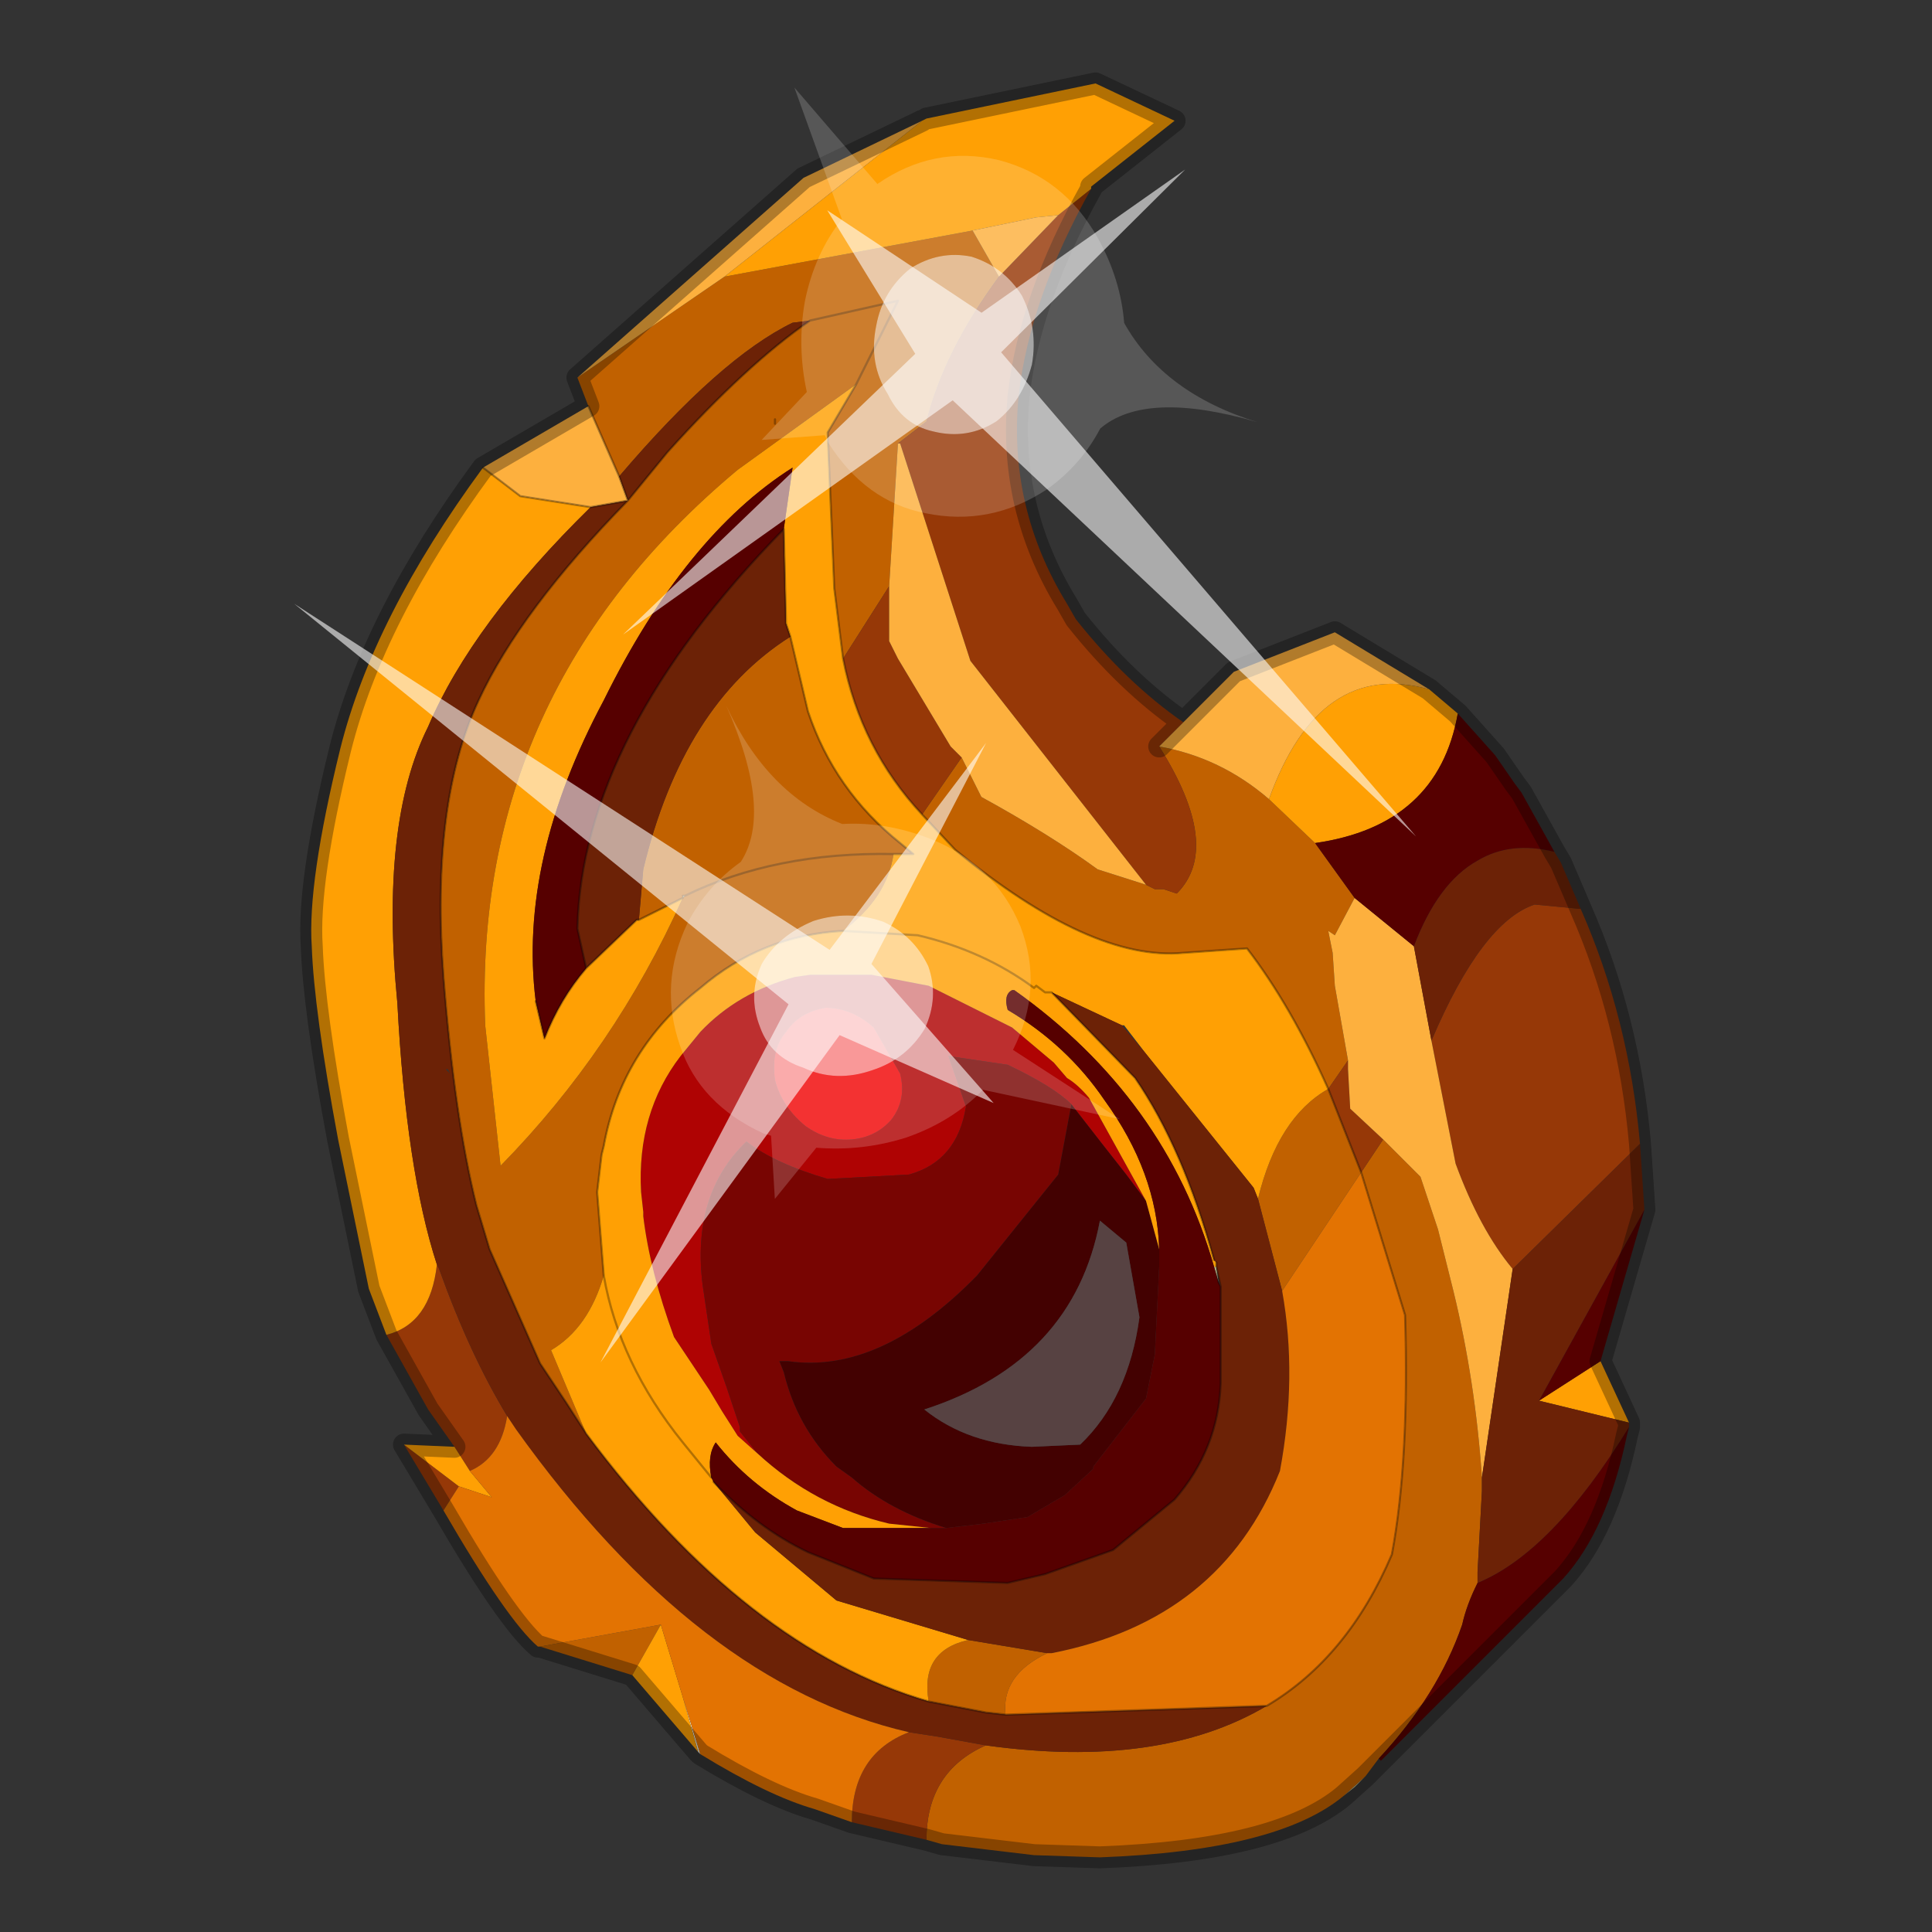 <?xml version="1.0" encoding="UTF-8" standalone="no"?>
<svg xmlns:xlink="http://www.w3.org/1999/xlink" height="440.0px" width="440.0px" xmlns="http://www.w3.org/2000/svg">
  <rect width="100%" height="100%" fill="#333333" stroke="none"/>
  <g transform="matrix(10.0, 0.0, 0.0, 10.0, 0.0, 0.0)">
    <use height="44.0" transform="matrix(1.0, 0.0, 0.0, 1.0, 0.0, 0.0)" width="44.0" xlink:href="#shape0"/>
    <use height="20.95" transform="matrix(0.086, 0.733, 0.819, -0.108, 6.7, 13.75)" width="24.45" xlink:href="#sprite0"/>
    <use height="20.95" transform="matrix(-0.738, 0.013, -0.003, -0.826, 32.25, 19.05)" width="24.45" xlink:href="#sprite0"/>
  </g>
  <defs>
    <g id="shape0" transform="matrix(1.0, 0.0, 0.0, 1.0, 0.0, 0.0)">
      <path d="M44.0 44.0 L0.0 44.0 0.0 0.0 44.0 0.0 44.0 44.0" fill="#43adca" fill-opacity="0.0" fill-rule="evenodd" stroke="none"/>
      <path d="M20.45 10.1 L20.5 10.1 20.45 10.1" fill="#e2e1c7" fill-rule="evenodd" stroke="none"/>
      <path d="M33.65 36.0 L33.65 36.05 33.65 36.0" fill="#696949" fill-rule="evenodd" stroke="none"/>
      <path d="M31.1 40.45 L30.85 40.7 30.6 40.9 31.1 40.45 M27.65 28.85 L27.7 28.85 27.75 29.2 27.65 28.85" fill="#cccc99" fill-rule="evenodd" stroke="none"/>
      <path d="M17.25 33.1 L16.8 32.7 16.45 32.15 16.15 31.65 15.35 30.45 Q14.8 28.95 14.65 27.7 L14.65 27.6 14.6 27.15 Q14.5 25.35 15.5 24.05 L15.95 23.5 Q16.8 22.6 18.1 22.25 L18.45 22.2 19.05 22.2 19.85 22.2 21.15 22.45 22.75 23.25 23.05 23.4 24.0 24.2 24.3 24.55 Q24.55 24.7 24.8 25.0 L26.1 27.35 25.65 26.75 25.1 26.05 24.4 25.15 Q24.0 24.75 22.95 24.25 L21.6 24.05 22.0 25.2 Q21.8 26.45 20.7 26.75 L18.85 26.85 Q17.65 26.5 17.0 26.0 15.75 27.2 16.0 29.25 L16.2 30.6 16.55 31.6 16.85 32.5 16.85 32.6 17.25 33.1 M17.9 23.5 Q17.55 23.9 17.65 24.6 17.8 25.2 18.35 25.65 18.85 26.0 19.4 25.95 19.95 25.9 20.3 25.5 20.65 25.05 20.5 24.45 L19.9 23.4 Q19.4 22.95 18.8 22.95 18.2 23.05 17.9 23.5" fill="#af0303" fill-rule="evenodd" stroke="none"/>
      <path d="M21.2 34.8 L20.25 34.7 Q18.55 34.3 17.25 33.1 L16.85 32.6 16.85 32.5 16.55 31.6 16.2 30.6 16.0 29.25 Q15.75 27.2 17.0 26.0 17.65 26.5 18.85 26.85 L20.7 26.75 Q21.8 26.45 22.0 25.2 L21.6 24.05 22.95 24.25 Q24.0 24.75 24.4 25.15 L24.1 26.75 22.25 29.05 Q20.05 31.3 17.95 31.0 L17.75 31.0 17.85 31.25 Q18.15 32.5 19.05 33.4 L19.4 33.65 Q20.25 34.4 21.55 34.8 L21.2 34.8" fill="#780502" fill-rule="evenodd" stroke="none"/>
      <path d="M17.9 23.5 Q18.2 23.05 18.8 22.95 19.4 22.95 19.9 23.4 L20.5 24.45 Q20.65 25.05 20.3 25.5 19.95 25.9 19.4 25.95 18.85 26.0 18.35 25.65 17.8 25.2 17.65 24.6 17.55 23.9 17.9 23.5" fill="#f00606" fill-rule="evenodd" stroke="none"/>
      <path d="M26.1 27.35 L26.4 28.45 26.4 28.85 26.3 30.85 26.1 31.85 24.9 33.4 24.9 33.45 24.25 34.05 23.4 34.55 22.4 34.7 21.55 34.8 Q20.25 34.4 19.4 33.65 L19.05 33.4 Q18.15 32.5 17.85 31.25 L17.75 31.0 17.95 31.0 Q20.05 31.3 22.25 29.05 L24.1 26.75 24.4 25.15 25.1 26.05 25.65 26.75 26.1 27.35 M25.95 30.0 L25.65 28.3 25.05 27.8 Q24.45 31.0 21.05 32.1 22.05 32.9 23.5 32.95 L24.6 32.9 Q25.7 31.85 25.95 30.0" fill="#430101" fill-rule="evenodd" stroke="none"/>
      <path d="M25.95 30.0 Q25.7 31.85 24.6 32.9 L23.5 32.95 Q22.05 32.9 21.05 32.1 24.45 31.0 25.05 27.8 L25.65 28.3 25.95 30.0" fill="#574242" fill-rule="evenodd" stroke="none"/>
      <path d="M15.95 39.95 L15.9 39.9 15.55 38.65 15.95 39.95" fill="#eeecdd" fill-rule="evenodd" stroke="none"/>
      <path d="M15.55 20.45 L15.55 20.4 15.6 20.4 15.55 20.45" fill="#c9c894" fill-rule="evenodd" stroke="none"/>
      <path d="M30.6 40.9 Q29.1 42.15 25.05 42.3 L23.55 42.25 21.45 42.0 21.1 41.9 Q21.1 40.35 22.45 39.75 26.4 40.3 28.85 38.85 30.7 37.75 31.7 35.4 32.1 33.25 32.0 29.95 L31.0 26.7 31.5 25.95 32.35 26.8 32.75 28.0 32.85 28.4 33.1 29.4 Q33.6 31.45 33.75 33.65 L33.75 33.85 33.75 33.95 33.65 35.8 33.65 36.0 33.65 36.05 Q33.4 36.55 33.3 37.0 32.75 38.6 31.4 40.05 L31.1 40.45 30.6 40.9 M14.4 38.15 L12.3 37.5 15.05 37.0 14.4 38.15 M13.4 9.25 L13.15 8.6 16.5 6.3 22.15 5.25 22.75 6.3 Q21.5 8.0 21.1 9.6 L20.45 10.1 20.25 13.35 19.2 15.0 19.0 13.4 18.85 9.85 19.5 8.75 20.45 6.85 18.45 7.3 20.45 6.85 19.5 8.75 16.8 10.7 Q10.75 15.75 11.05 23.35 L11.4 26.55 Q14.0 23.9 15.55 20.45 L14.75 20.85 14.55 20.95 14.65 19.8 Q15.55 16.05 18.0 14.5 L18.4 16.2 Q19.0 18.0 20.5 19.2 L20.8 19.45 20.35 19.45 Q20.2 20.45 19.2 21.2 17.35 21.3 15.95 22.5 14.15 23.9 13.75 26.1 L13.7 26.3 13.6 27.15 13.75 29.05 Q13.4 30.25 12.55 30.75 L13.35 32.65 12.9 31.95 12.3 31.05 11.15 28.45 10.85 27.45 Q10.35 25.45 10.1 22.25 9.8 18.3 10.9 15.95 11.85 13.9 14.3 11.4 L15.2 10.3 Q17.0 8.3 18.45 7.3 L18.05 7.35 Q16.4 8.15 14.1 10.85 L13.4 9.25 M26.1 20.15 L26.3 20.25 26.5 20.25 26.8 20.35 Q27.85 19.3 26.4 17.0 27.8 17.25 28.9 18.2 L29.95 19.2 30.85 20.45 30.4 21.3 30.25 21.2 30.35 21.7 30.4 22.45 30.7 24.15 30.25 24.8 31.0 26.7 29.2 29.4 28.65 27.3 Q29.1 25.45 30.25 24.8 29.4 22.9 28.4 21.6 L26.95 21.7 Q24.85 21.9 21.75 19.35 L21.0 18.55 21.9 17.25 22.35 18.15 Q23.9 19.0 25.0 19.8 L26.1 20.15 M22.05 37.35 L23.85 37.65 Q22.8 38.15 22.9 39.05 L22.45 39.0 21.15 38.75 Q20.95 37.6 22.05 37.35 M17.65 9.55 L17.65 9.65 17.65 9.6 17.65 9.55 M15.55 20.4 L15.55 20.45 15.6 20.4 15.55 20.4 M20.35 19.45 Q17.65 19.4 15.6 20.4 17.65 19.4 20.35 19.45" fill="#c16100" fill-rule="evenodd" stroke="none"/>
      <path d="M24.85 4.3 Q23.45 6.8 23.2 9.0 22.95 11.55 24.3 13.75 L24.5 14.1 Q25.65 15.55 26.95 16.45 L26.4 17.0 Q27.85 19.3 26.8 20.35 L26.5 20.25 26.3 20.25 26.1 20.15 22.1 15.05 20.5 10.1 20.45 10.1 21.1 9.6 Q21.5 8.0 22.75 6.3 L24.1 4.9 24.85 4.3 M36.0 20.7 Q37.1 23.2 37.35 26.05 L34.45 28.9 Q33.7 28.0 33.15 26.5 L32.6 23.7 Q33.75 21.0 34.95 20.6 L36.0 20.7 M21.1 41.9 L19.4 41.5 Q19.4 39.95 20.7 39.45 L21.35 39.55 22.45 39.75 Q21.1 40.35 21.1 41.9 M10.1 34.4 L9.2 32.9 10.45 33.85 10.1 34.4 M10.35 32.95 L9.75 32.1 8.8 30.4 Q9.8 30.15 9.95 28.8 L10.0 28.9 Q10.7 30.85 11.55 32.25 11.4 33.2 10.7 33.5 L10.35 32.95 M30.7 24.15 L30.7 24.35 30.75 25.25 31.5 25.95 31.0 26.7 30.25 24.8 30.7 24.15 M21.9 17.25 L21.0 18.55 Q19.6 17.05 19.2 15.0 L20.25 13.35 20.25 14.6 20.45 15.0 21.65 17.0 21.9 17.25" fill="#963807" fill-rule="evenodd" stroke="none"/>
      <path d="M21.1 2.7 L24.95 1.9 26.75 2.75 24.85 4.25 24.85 4.3 24.1 4.9 23.6 4.95 22.15 5.25 16.5 6.3 21.0 2.75 21.1 2.7 M32.55 15.7 L33.2 16.25 Q32.75 18.8 29.95 19.2 L28.9 18.2 Q30.05 15.0 32.55 15.7 M36.45 31.0 L37.1 32.4 35.05 31.9 36.45 31.0 M15.9 39.9 L14.4 38.15 15.05 37.0 15.55 38.65 15.9 39.9 M9.2 32.9 L10.35 32.95 10.7 33.5 11.2 34.1 10.45 33.85 9.2 32.9 M8.8 30.4 L8.4 29.35 7.7 25.95 Q7.15 23.0 7.1 21.55 7.0 20.1 7.75 17.05 8.5 14.05 11.0 10.65 L11.85 11.3 13.45 11.55 Q10.75 14.2 9.75 16.55 8.65 18.75 9.05 22.85 9.25 26.65 9.95 28.8 9.8 30.15 8.8 30.4 M21.0 18.55 L21.75 19.35 Q24.85 21.9 26.95 21.7 L28.4 21.6 Q29.4 22.9 30.25 24.8 29.1 25.45 28.65 27.3 L28.55 27.05 26.1 24.0 25.6 23.35 25.55 23.35 23.95 22.6 25.85 24.55 Q26.95 26.15 27.65 28.7 L27.7 28.75 27.7 28.85 27.65 28.85 Q26.55 25.0 23.1 22.55 L23.05 22.55 Q22.85 22.65 22.95 23.0 24.3 23.8 25.15 25.05 26.35 26.7 26.4 28.45 L26.1 27.35 24.8 25.0 Q24.55 24.7 24.3 24.55 L24.0 24.2 23.05 23.4 22.75 23.25 21.15 22.45 19.85 22.2 19.05 22.2 18.45 22.2 18.1 22.25 Q16.8 22.6 15.95 23.5 L15.5 24.05 Q14.5 25.35 14.6 27.15 L14.65 27.6 14.65 27.7 Q14.8 28.95 15.35 30.45 L16.15 31.65 16.45 32.15 16.8 32.7 17.25 33.1 Q18.55 34.3 20.25 34.7 L21.2 34.8 20.55 34.8 19.2 34.8 18.15 34.4 Q17.05 33.8 16.3 32.85 16.1 33.15 16.2 33.65 L15.55 32.85 Q14.1 31.05 13.75 29.05 14.1 31.05 15.55 32.85 L16.2 33.65 16.25 33.75 17.2 34.9 19.05 36.45 22.05 37.35 Q20.95 37.6 21.15 38.75 17.0 37.55 13.35 32.65 L12.55 30.75 Q13.4 30.25 13.75 29.05 L13.6 27.15 13.7 26.3 13.75 26.1 Q14.15 23.9 15.95 22.5 17.35 21.3 19.2 21.2 L20.9 21.3 Q22.4 21.65 23.55 22.5 L23.6 22.45 23.8 22.6 23.95 22.6 23.8 22.6 23.6 22.45 23.55 22.5 Q22.4 21.65 20.9 21.3 L19.2 21.2 Q20.2 20.45 20.35 19.45 L20.8 19.45 20.5 19.2 Q19.0 18.0 18.4 16.2 L18.0 14.5 17.9 14.2 17.85 12.05 18.05 10.65 Q15.6 12.2 13.75 15.95 11.8 19.6 12.2 22.8 L12.4 23.65 Q12.75 22.75 13.35 22.05 L14.5 20.95 14.55 20.95 14.75 20.85 15.55 20.45 Q14.0 23.9 11.4 26.55 L11.05 23.35 Q10.75 15.75 16.8 10.7 L19.5 8.75 18.85 9.85 19.0 13.4 19.2 15.0 Q19.6 17.05 21.0 18.55" fill="#ffa004" fill-rule="evenodd" stroke="none"/>
      <path d="M26.95 16.45 L28.1 15.3 30.4 14.4 32.55 15.7 Q30.05 15.0 28.9 18.2 27.8 17.25 26.4 17.0 L26.95 16.45 M11.0 10.65 L13.4 9.25 14.1 10.85 14.3 11.4 13.45 11.55 11.85 11.3 11.0 10.65 M13.15 8.6 L18.3 4.05 21.0 2.75 16.5 6.3 13.15 8.6 M24.1 4.9 L22.75 6.3 22.15 5.25 23.6 4.95 24.1 4.9 M20.5 10.1 L22.1 15.05 26.1 20.15 25.0 19.8 Q23.9 19.0 22.35 18.15 L21.9 17.25 21.65 17.0 20.45 15.0 20.25 14.6 20.25 13.35 20.45 10.1 20.5 10.1 M30.7 24.15 L30.4 22.45 30.35 21.7 30.25 21.2 30.4 21.3 30.85 20.45 32.2 21.55 32.6 23.7 33.15 26.5 Q33.7 28.0 34.45 28.9 L33.75 33.65 Q33.6 31.45 33.1 29.4 L32.85 28.4 32.75 28.0 32.35 26.8 31.5 25.95 30.75 25.25 30.7 24.35 30.7 24.15" fill="#fdb03e" fill-rule="evenodd" stroke="none"/>
      <path d="M35.4 19.4 L35.55 19.65 36.0 20.7 34.95 20.6 Q33.75 21.0 32.6 23.7 L32.2 21.55 Q32.75 20.1 33.65 19.6 34.4 19.15 35.4 19.4 M37.35 26.05 L37.45 27.55 35.05 31.9 37.1 32.4 37.1 32.5 Q35.35 35.35 33.65 36.05 L33.65 36.0 33.65 35.8 33.75 33.95 33.75 33.85 33.75 33.65 34.45 28.9 37.35 26.05 M28.65 27.3 L29.2 29.4 Q29.55 31.35 29.15 33.5 27.8 36.9 23.95 37.65 L23.85 37.65 22.05 37.35 19.05 36.45 17.2 34.9 16.25 33.75 Q17.25 34.8 18.4 35.35 L19.9 35.95 22.95 36.05 23.8 35.85 25.35 35.3 26.75 34.15 Q27.75 33.0 27.8 31.5 L27.8 31.0 27.8 29.3 27.7 28.85 27.7 28.75 27.65 28.7 Q26.95 26.15 25.85 24.55 L23.95 22.6 25.55 23.35 26.1 24.0 28.55 27.05 28.65 27.3 M28.85 38.85 Q26.4 40.3 22.45 39.75 L21.35 39.55 20.7 39.45 Q15.9 38.35 11.75 32.55 L11.55 32.25 Q10.7 30.85 10.0 28.9 L9.95 28.8 Q9.25 26.65 9.05 22.85 8.65 18.75 9.75 16.55 10.75 14.2 13.45 11.55 L14.3 11.4 Q11.85 13.9 10.9 15.95 9.8 18.3 10.1 22.25 10.35 25.45 10.85 27.45 L11.15 28.45 12.3 31.05 12.9 31.95 13.35 32.65 Q17.0 37.55 21.15 38.75 L22.45 39.0 22.9 39.05 28.85 38.85 M14.1 10.85 Q16.4 8.15 18.05 7.35 L18.45 7.3 Q17.0 8.3 15.2 10.3 L14.3 11.4 14.1 10.85 M17.85 12.05 L17.9 14.2 18.0 14.5 Q15.55 16.05 14.65 19.8 L14.55 20.95 14.5 20.95 13.35 22.05 13.15 21.15 Q13.25 16.75 17.85 12.05 M10.15 24.35 L10.25 24.45 10.2 24.35 10.15 24.35" fill="#6c2206" fill-rule="evenodd" stroke="none"/>
      <path d="M33.2 16.25 L34.05 17.2 34.5 17.85 34.65 18.05 35.4 19.4 Q34.4 19.15 33.65 19.6 32.75 20.1 32.2 21.55 L30.85 20.45 29.95 19.2 Q32.75 18.8 33.2 16.25 M37.45 27.55 L36.45 31.0 35.05 31.9 37.45 27.55 M37.1 32.5 L37.05 32.7 Q36.6 34.85 35.6 35.95 L31.45 40.1 31.4 40.05 Q32.75 38.6 33.3 37.0 33.4 36.55 33.65 36.05 35.35 35.35 37.1 32.5 M27.8 29.3 L27.8 31.0 27.8 31.5 Q27.75 33.0 26.75 34.15 L25.35 35.3 23.8 35.85 22.95 36.05 19.9 35.95 18.4 35.35 Q17.25 34.8 16.25 33.75 L16.2 33.65 Q16.1 33.15 16.3 32.85 17.05 33.8 18.15 34.4 L19.2 34.8 20.55 34.8 21.2 34.8 21.55 34.8 22.4 34.7 23.4 34.55 24.25 34.05 24.9 33.45 24.9 33.4 26.1 31.85 26.3 30.85 26.4 28.85 26.4 28.45 Q26.35 26.7 25.15 25.05 24.3 23.8 22.95 23.0 22.85 22.65 23.05 22.55 L23.1 22.55 Q26.55 25.0 27.65 28.85 L27.75 29.2 27.8 29.3 M17.85 12.05 Q13.25 16.75 13.15 21.15 L13.35 22.05 Q12.75 22.75 12.4 23.65 L12.2 22.8 Q11.8 19.6 13.75 15.95 15.6 12.2 18.05 10.65 L17.85 12.05" fill="#560000" fill-rule="evenodd" stroke="none"/>
      <path d="M19.4 41.5 L18.55 41.2 Q17.5 40.9 15.95 39.95 L15.55 38.65 15.05 37.0 12.3 37.5 12.25 37.5 Q11.55 36.9 10.1 34.4 L10.45 33.85 11.2 34.1 10.7 33.5 Q11.4 33.2 11.55 32.25 L11.75 32.55 Q15.9 38.35 20.7 39.45 19.4 39.95 19.4 41.5 M29.2 29.4 L31.0 26.7 32.0 29.95 Q32.1 33.25 31.7 35.4 30.7 37.75 28.85 38.85 L22.9 39.05 Q22.8 38.15 23.85 37.65 L23.95 37.65 Q27.8 36.9 29.15 33.5 29.55 31.35 29.2 29.4" fill="#e37302" fill-rule="evenodd" stroke="none"/>
      <path d="M21.1 2.7 L24.95 1.9 26.75 2.75 24.85 4.25 24.85 4.3 Q23.45 6.8 23.2 9.0 22.95 11.55 24.3 13.75 L24.5 14.1 Q25.65 15.55 26.95 16.45 L28.1 15.3 30.4 14.4 32.55 15.7 33.2 16.25 34.05 17.2 34.5 17.85 34.65 18.05 35.4 19.4 35.55 19.65 36.0 20.7 Q37.1 23.2 37.35 26.05 L37.45 27.55 36.45 31.0 37.1 32.4 37.1 32.5 37.05 32.7 Q36.6 34.85 35.6 35.95 L31.45 40.1 31.1 40.45 M30.6 40.9 Q29.1 42.15 25.05 42.3 L23.55 42.25 21.45 42.0 21.1 41.9 19.4 41.5 18.55 41.2 Q17.5 40.9 15.95 39.95 L15.9 39.9 14.4 38.15 12.3 37.5 12.25 37.5 Q11.55 36.9 10.1 34.4 L9.2 32.9 10.35 32.95 9.75 32.1 8.8 30.4 8.4 29.35 7.7 25.95 Q7.15 23.0 7.1 21.55 7.0 20.1 7.75 17.05 8.5 14.05 11.0 10.65 L13.4 9.25 13.15 8.6 18.3 4.05 21.0 2.75 M26.4 17.0 L26.95 16.45 M30.6 40.9 L31.1 40.45" fill="none" stroke="#000000" stroke-linecap="round" stroke-linejoin="round" stroke-opacity="0.302" stroke-width="0.5"/>
      <path d="M30.25 24.8 L31.0 26.7 32.0 29.95 Q32.1 33.25 31.7 35.4 30.7 37.75 28.85 38.85 L22.9 39.05 M21.0 18.55 L21.75 19.35 Q24.85 21.9 26.95 21.7 L28.4 21.6 Q29.4 22.9 30.25 24.8 M23.95 22.6 L25.85 24.55 Q26.95 26.15 27.65 28.7 M27.7 28.75 L27.7 28.85 27.8 29.3 27.8 31.0 27.8 31.5 Q27.75 33.0 26.75 34.15 L25.35 35.3 23.8 35.85 22.95 36.05 19.9 35.95 18.4 35.35 Q17.25 34.8 16.25 33.75 M23.95 22.6 L23.8 22.6 23.6 22.45 23.55 22.5 Q22.4 21.65 20.9 21.3 L19.2 21.2 Q17.35 21.3 15.95 22.5 14.15 23.9 13.75 26.1 L13.7 26.3 13.6 27.15 13.75 29.05 Q14.1 31.05 15.55 32.85 L16.2 33.65 M27.7 28.85 L27.75 29.2 27.8 29.3 M13.45 11.55 L11.85 11.3 11.0 10.65 M14.1 10.85 L14.3 11.4 15.2 10.3 Q17.0 8.3 18.45 7.3 L20.45 6.85 19.5 8.75 18.85 9.85 19.0 13.4 19.2 15.0 Q19.6 17.05 21.0 18.55 M17.65 9.55 L17.65 9.6 17.65 9.65 17.65 9.55 M18.0 14.5 L17.9 14.2 17.85 12.05 Q13.25 16.75 13.15 21.15 L13.35 22.05 14.5 20.95 14.55 20.95 14.75 20.85 15.55 20.45 M18.0 14.5 L18.4 16.2 Q19.0 18.0 20.5 19.2 L20.8 19.45 20.35 19.45 M12.2 22.8 L12.4 23.65 Q12.75 22.75 13.35 22.05 M14.1 10.85 L13.4 9.25 M13.45 11.55 L14.3 11.4 Q11.85 13.9 10.9 15.95 9.8 18.3 10.1 22.25 10.35 25.45 10.85 27.45 L11.15 28.45 12.3 31.05 12.9 31.95 13.35 32.65 M15.55 20.4 L15.6 20.4 Q17.65 19.4 20.35 19.45 M21.15 38.75 L22.45 39.0 22.9 39.05 M21.15 38.75 Q17.0 37.55 13.35 32.65" fill="none" stroke="#000000" stroke-linecap="round" stroke-linejoin="round" stroke-opacity="0.302" stroke-width="0.05"/>
    </g>
    <g id="sprite0" transform="matrix(1.0, 0.0, 0.0, 1.0, 0.0, 0.0)">
      <use height="20.95" transform="matrix(1.0, 0.0, 0.0, 1.0, 0.0, 0.0)" width="24.45" xlink:href="#shape1"/>
    </g>
    <g id="shape1" transform="matrix(1.0, 0.0, 0.0, 1.0, 0.0, 0.0)">
      <path d="M14.85 11.4 Q15.8 11.6 16.25 12.45 16.85 13.3 16.6 14.35 16.4 15.3 15.55 15.9 14.65 16.4 13.65 16.2 12.65 15.9 12.1 15.1 11.6 14.2 11.8 13.2 12.1 12.2 12.9 11.65 13.8 11.15 14.85 11.4" fill="#ffffff" fill-opacity="0.588" fill-rule="evenodd" stroke="none"/>
      <path d="M14.85 11.4 Q13.8 11.15 12.9 11.65 12.1 12.2 11.8 13.2 11.6 14.2 12.1 15.1 12.65 15.9 13.65 16.2 14.65 16.4 15.55 15.9 16.4 15.3 16.6 14.35 16.85 13.3 16.25 12.45 15.8 11.6 14.85 11.4 M18.2 11.35 L20.15 11.25 18.75 12.55 Q19.05 13.8 18.8 15.05 18.5 16.35 17.65 17.3 L19.1 20.95 16.55 18.25 Q14.8 19.3 12.8 18.85 10.8 18.35 9.75 16.65 9.05 15.5 8.95 14.3 7.75 12.35 4.85 11.5 8.3 12.45 9.7 11.4 10.3 10.4 11.35 9.75 13.1 8.75 15.1 9.15 16.95 9.5 18.1 11.15 L18.2 11.35" fill="#ffffff" fill-opacity="0.176" fill-rule="evenodd" stroke="none"/>
      <path d="M15.4 13.55 L18.1 17.55 13.35 14.65 7.05 18.5 12.75 13.55 0.0 0.0 14.25 12.25 24.45 5.95 15.4 13.55" fill="#ffffff" fill-opacity="0.588" fill-rule="evenodd" stroke="none"/>
    </g>
  </defs>
</svg>
